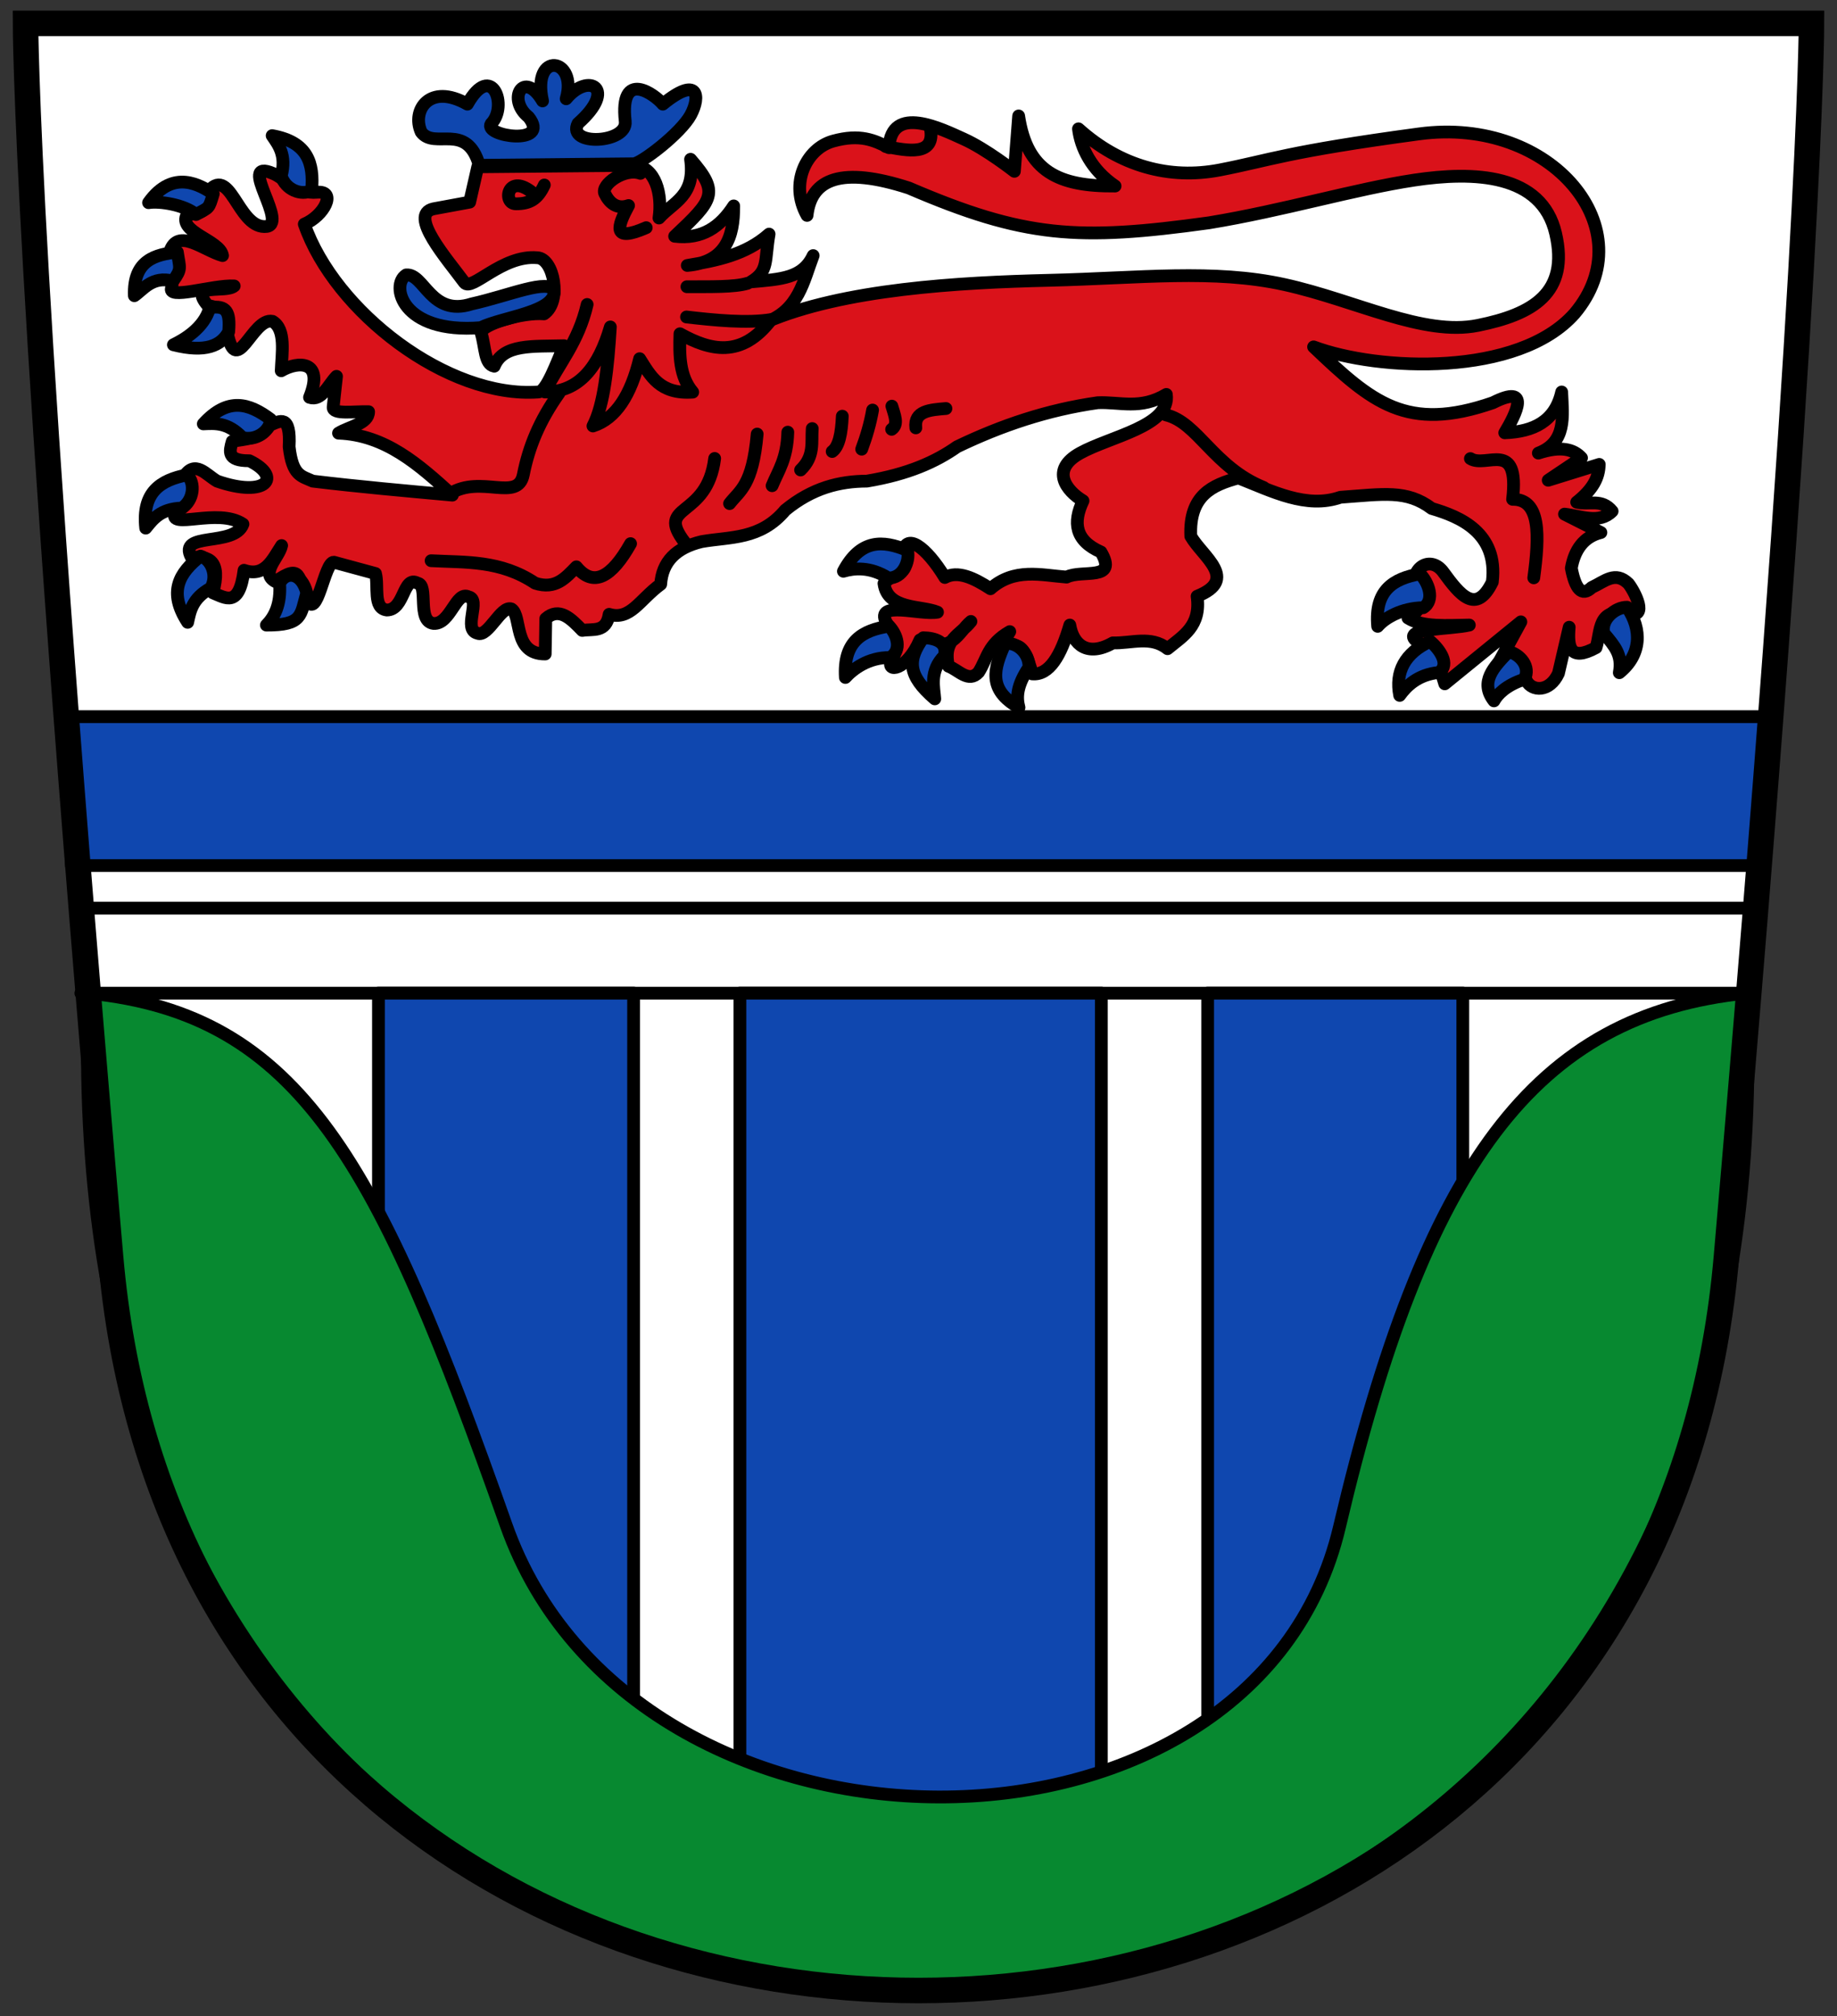 <!-- Created with Inkscape (http://www.inkscape.org/) -->
<svg xmlns:rdf="http://www.w3.org/1999/02/22-rdf-syntax-ns#" xmlns="http://www.w3.org/2000/svg" height="474" width="432" version="1.1" xmlns:cc="http://creativecommons.org/ns#" xmlns:dc="http://purl.org/dc/elements/1.1/">
 <rect width="100%" height="100%" fill="#333333" stroke="none"/>

 <g transform="translate(0,-578.362)">
  <path d="m4,581.86,420,0s0,60-20,290-360,230-380,0-20-290-20-290z" fill="#FFF"/>
  <rect stroke-linejoin="round" stroke-dasharray="none" stroke-dashoffset="0" height="180" width="60" stroke="#000" stroke-linecap="round" stroke-miterlimit="4" y="811.86" x="89" stroke-width="3" fill="#0f47af"/>
  <rect stroke-linejoin="round" stroke-dasharray="none" stroke-dashoffset="0" height="170" width="60" stroke="#000" stroke-linecap="round" stroke-miterlimit="4" y="811.86" x="284" stroke-width="3" fill="#0f47af"/>
  <rect stroke-linejoin="round" stroke-dasharray="none" stroke-dashoffset="0" height="190" width="85" stroke="#000" stroke-linecap="round" stroke-miterlimit="4" y="811.86" x="174" stroke-width="3" fill="#0f47af"/>
  <rect stroke-linejoin="round" stroke-dasharray="none" stroke-dashoffset="0" height="35" width="398.18" stroke="#000" stroke-linecap="round" stroke-miterlimit="4" y="746.86" x="16.796" stroke-width="3" fill="#0f47af"/>
  <path stroke-linejoin="miter" d="m20.786,811.86c50,5,68.214,40,98.214,125s176,85.5,196,0.5,45.786-120.5,95.786-125.5c6.78,173.57-108.58,235.34-196.79,235.04-88.21-0.4-199.29-64.32-193.21-235.04z" stroke="#000" stroke-linecap="butt" stroke-miterlimit="4" stroke-dasharray="none" stroke-width="3" fill="#078930"/>
  <path stroke-linejoin="round" d="m45.013,709.42c-3.353-6.199,10.137-2.342,12.122-7.829-5.873-3.975-17.78,1.546-15.91-2.778,3.836-1.804,2.758-5.083,1.977-8.273,2.624-4.267,5.248-0.534,7.872,0.949,11.605,4.038,15.416-0.972,7.576-4.798-5.401,0.044-4.673-2.269-4.041-4.546,3.166-0.645,6.6-0.485,8.87-3.819,2.353-0.99,4.928-2.685,4.515,5.081,0.787,6.878,2.87,6.847,5.556,8.081,10.922,1.315,21.876,2.287,32.83,3.283-7.937-7.221-15.736-14.159-26.77-14.567,2.555-1.583,7.052-2.195,7.072-5.045-3.264-0.122-8.515,0.748-8.334-1.097l0.788-7.219c-2.001,2.046-3.485,5.904-6.344,4.946,3.504-8.702-2.666-8.585-6.658-6.252,0.146-4.125,1.155-9.733-2.04-11.622-4.867-1.077-8.698,14.521-10.852,1.589-0.706-1.741-1.411-5.267-4.324-5.242-4.79-5.593,4.152-2.893,6.158-4.663-5.03-0.294-16.153,3.482-14.67,0.265,0.156-3.283,2.51-5.137-0.444-8.42,1.894-5.612,7.903-0.251,12.374,1.01-0.619-3.673-10.71-5.507-8.321-9.706,3.254,0.032,5.45-0.991,4.663-4.984,5.417-7.115,7.083,7.811,13.507,7.872,6.444,0.172-6.932-16.33,2.02-12.492,2.744,1.1,5.635,4.861,10.354,4.423,4.719-0.437,1.65,5.569-3,7.489,7.125,20.584,33.75,41.024,55.035,39.47,1.871,0.031,4.449-7.159,6.048-10.877-7.275,0.214-14.259-0.507-16.415,4.816-2.32-0.422-2.058-4.49-3.104-7.885,0.165-1.954,9.755-4.862,14.813-4.421,4.239-2.902,2.301-13.088-1.607-13.201-8.202-0.727-15.37,8.004-17.106,5.855-4.128-5.606-13.323-16.034-7.273-17.354l8.5-1.571,1.9-8.308,36.708-0.339c5.162,0.315,6.73,6.899,5.913,12.38,3.433-3.837,8.621-5.164,7.428-13.808,6.878,7.875,5.335,9.543-3.745,18.096,6.484,0.8,10.73-2.234,13.89-7.132,0.063,7.393-1.995,13.224-10.92,13.994,6.9-1.16,13.742-2.474,19.241-7.367-1.097,6.324-0.023,8.679-4.28,11.229,7.195-0.64,12.141-0.85,14.647-6.178-2.308,6.033-3.373,12.792-11.112,15.657,18.284-7.829,45.273-9.332,66.67-9.849,21.397-0.517,38.608-2.676,55.306,1.01s32.596,12.194,45.457,9.596c12.861-2.597,21.547-7.572,18.275-21.639-3.272-14.067-19.236-14.626-33.205-12.528-13.969,2.098-30.737,7.16-48.278,10.04-30.84,4.287-43.409,3.513-70.624-8.181-15.712-5.088-22.973-2.271-23.93,6.443-4.177-7.421-0.224-15.714,6.135-17.468,6.359-1.754,9.714-0.177,13.119,1.546,0.571-10.352,12.388-4.37,17.616-2.02,5.228,2.35,11.887,7.581,11.887,7.581l1.005-13.02c1.95,13.088,9.398,16.602,22.678,16.476-5.676-3.846-8.093-9.127-8.61-13.446,9.735,8.777,21.393,11.961,33.236,9.67,11.843-2.29,15.508-4.26,46.885-8.482s53.12,22.64,36.539,42.248c-13.267,14.977-46.222,13.516-61.367,7.829,13.711,13.059,21.885,20.173,42.174,13.132,9.033-4.562,5.473,2.58,2.778,7.071,6.774-0.255,11.834-2.693,13.385-9.596,0.269,5.768,1.155,11.824-5.482,14.369,5.207-1.709,8.27-0.966,10.15,1.127l-7.829,5.255,11.999-3.727c-0.078,3.082-1.425,5.806-5.303,8.887,2.955,0.713,5.848-0.943,8.334,2.12-3.024,3.072-7.3,1.134-11.204,0.684l8.561,4.324c-4.047,1.004-6.202,4.078-6.954,8.377,0.927,4.862,2.443,6.796,4.798,4.546,3.115-1.444,5.515-3.934,8.63-0.906,1.559,1.987,4.679,8.2,0.105,7.04-7.506-1.515-6.491,4.146-7.724,8.007-6.196,3.368-6.7-0.174-6.314-4.798l-2.525,10.859c-2.104,4.511-6.208,4.194-7.484,1.804-3.326-8.828-2.747-6.188-7.436-2.745l6.081-11.18-17.896,14.568c-0.921-2.984-1.84-6.86-6.815-10.201-3.192-2.918,8.247-2.576,12.589-3.61-5.3,0.068-10.938,0.557-14.418-1.651,3.579-1.696,4.958-7.308,1.526-7.589-0.589-4.627,4.027-7.079,6.831-3.135,3.823,5.233,7.646,10.078,11.469,2.26,1.421-11.668-7.706-15.377-14.239-17.295-5.916-4.442-11.336-3.359-21.473-2.643-7.997,2.775-15.994-1.394-23.991-4.546-6.134,1.657-11.633,4.085-11.204,13.711,2.777,4.861,11.404,10.126,1.485,14.112,0.987,7.083-3.378,9.35-6.949,12.331-3.906-3.123-8.53-1.218-12.862-1.367-5.946,3.381-9.356,0.44-10.119-4.189-2.104,7.221-4.854,11.859-8.858,11.478-2.237-8.838-4.358-6.746-7.978-5.441l2.712-4.497c-5.22,2.996-5.27,6.354-7.342,9.571-2.357,2.548-4.714-0.567-7.071-1.429-1.393-6.439,2.677-7.2,5.278-10.533-3.136,2.646-4.437,7.86-11.979,4.337-3.219,7.432-8.106,7.675-6.683,4.847,2.588-4.337,0.234-6.477-1.26-8.999-2.645-5.189,8.009-1.618,12.063-2.365-3.802-1.611-11.747-0.487-12.589-6.75,2.245-2.737,6.707-2.075,4.38-6.765,0.565-5.616,5.584-1.804,9.936,5.359,3.011-1.66,6.773,0.058,10.729,2.648,5.631-4.96,11.822-3.202,17.905-2.74,3.615-1.827,12.156,1.059,8.081-5.895-6.147-2.695-6.622-6.965-4.219-12.035-3.881-2.328-7.803-7.254-0.714-11.198,7.089-3.944,21.352-6.386,20.308-13.821-6.128,3.652-10.859,1.72-16.132,1.952-11.794,1.662-22.715,5.362-33.082,10.354-4.999,3.523-11.469,6.457-21.213,8.081-6.398,0.028-12.795,1.574-19.193,6.819-5.86,6.978-12.91,6.222-19.662,7.403-6.066,1.437-9.28,4.776-9.632,10.022-5.042,3.708-7.125,8.54-12.122,7.071-0.705,4.412-3.833,3.372-6.313,3.788-2.705-2.807-5.416-5.554-8.586-2.778l-0.135,8.316c-7.647,0.039-5.411-8.931-7.946-10.589-2.476-0.881-5.488,6.755-7.964,5.716-3.572-0.857,0.899-7.973-2.107-8.55-2.953-1.563-4.261,6.484-8.234,6.247-4.054-0.516-1.073-9.095-3.783-9.474-3.41-1.908-3.003,6.295-7.206,6.314-3.344-0.41-1.877-5.629-2.673-8.586l-9.744-2.643c-2.253-0.355-3.967,14.265-6.467,8.599-2.005-4.982-1.117-8.397-7.318-4.053-3.677-1.991,0.853-5.623,1.454-8.469-2.18,3.341-3.92,7.489-8.839,5.808-1.143,8.906-4.346,6.488-7.324,5.303,2.055-7.667-0.98-8.678-5.051-8.334z" stroke="#000" stroke-linecap="round" stroke-miterlimit="4" stroke-dasharray="none" stroke-width="3" fill="#da121a"/>
  <path stroke-linejoin="round" d="m73.286,623.11c-2.368,1.364-6.202-0.177-7.143-3.393,1.266-4.896-0.673-7.303-2.143-9.464,8.43,1.505,9.843,6.532,9.286,12.857z" stroke="#000" stroke-linecap="round" stroke-miterlimit="4" stroke-dasharray="none" stroke-width="3" fill="#0f47af"/>
  <path stroke-linejoin="round" d="m50.159,623.93c-1.126,3.716-0.878,3.088-4.065,4.874-2.67-2.302-8.582-3.222-11.159-2.789,5.766-8.134,12.373-3.993,15.224-2.085z" stroke="#000" stroke-linecap="round" stroke-miterlimit="4" stroke-dasharray="none" stroke-width="3" fill="#0f47af"/>
  <path stroke-linejoin="round" d="m41.707,637.63c0.55,3.844,1.114,3.845-1.02,6.811-4.903-1.239-6.937,1.964-9.089,3.446-0.327-8.428,5.036-9.698,10.109-10.257z" stroke="#000" stroke-linecap="round" stroke-miterlimit="4" stroke-dasharray="none" stroke-width="3" fill="#0f47af"/>
  <path stroke-linejoin="round" d="m53.776,656.35c0.396-4.682-0.486-6.279-4.45-5.652-1.325,4.881-6.201,7.578-8.549,8.727,7.542,1.918,11.281,0.211,12.999-3.075z" stroke="#000" stroke-linecap="round" stroke-miterlimit="4" stroke-dasharray="none" stroke-width="3" fill="#0f47af"/>
  <path stroke-linejoin="round" d="m63.637,676.96c-0.098,2.731-3.436,5.166-6.662,4.26-3.482-3.668-6.55-3.299-9.162-3.197,5.743-6.352,10.755-4.887,15.824-1.063z" stroke="#000" stroke-linecap="round" stroke-miterlimit="4" stroke-dasharray="none" stroke-width="3" fill="#0f47af"/>
  <path stroke-linejoin="round" d="m44,690.01c1.974,1.89,1.571,6.002-1.252,7.808-5.055,0.16-6.821,2.695-8.482,4.713-0.921-8.513,3.507-11.281,9.734-12.521z" stroke="#000" stroke-linecap="round" stroke-miterlimit="4" stroke-dasharray="none" stroke-width="3" fill="#0f47af"/>
  <path stroke-linejoin="round" d="m47.149,709.11c2.615,0.793,4.117,4.642,2.416,7.53-4.436,2.429-4.864,5.49-5.433,8.041-4.673-7.176-1.976-11.647,3.017-15.57z" stroke="#000" stroke-linecap="round" stroke-miterlimit="4" stroke-dasharray="none" stroke-width="3" fill="#0f47af"/>
  <path stroke-linejoin="round" d="m72.142,717.76c-1.19-4.805-4.882-5.233-6.388-2.24,0.36,5.045-1.267,7.955-3.104,9.814,8.563,0.043,8.004-2.324,9.492-7.574z" stroke="#000" stroke-linecap="round" stroke-miterlimit="4" stroke-dasharray="none" stroke-width="3" fill="#0f47af"/>
  <path stroke-linejoin="round" d="m213.43,707.79c0.57,2.673-1.181,6.562-4.531,6.469-4.271-2.709-8.05-2.318-10.558-1.583,4.022-7.56,9.24-7.36,15.088-4.886z" stroke="#000" stroke-linecap="round" stroke-miterlimit="4" stroke-dasharray="none" stroke-width="3" fill="#0f47af"/>
  <path stroke-linejoin="round" d="m209.1,725.58c1.886,1.978,3.082,5.71,0.18,7.386-5.057-0.071-8.723,2.739-10.474,4.679-0.533-8.546,4.017-11.109,10.294-12.065z" stroke="#000" stroke-linecap="round" stroke-miterlimit="4" stroke-dasharray="none" stroke-width="3" fill="#0f47af"/>
  <path stroke-linejoin="round" d="m217.12,728.31c2.733,0.03,5.786,0.984,4.961,4.232-3.58,3.572-2.421,7.524-2.253,10.132-6.493-5.583-6.404-9.201-2.707-14.364z" stroke="#000" stroke-linecap="round" stroke-miterlimit="4" stroke-dasharray="none" stroke-width="3" fill="#0f47af"/>
  <path stroke-linejoin="round" d="m236.34,729.7c2.685-0.51,5.799,2.205,5.631,5.552-2.804,4.208-3.015,6.94-2.337,9.464-7.467-4.192-5.899-9.226-3.294-15.016z" stroke="#000" stroke-linecap="round" stroke-miterlimit="4" stroke-dasharray="none" stroke-width="3" fill="#0f47af"/>
  <path stroke-linejoin="round" d="m333.94,713.28c1.94,1.925,3.607,6.208,0.752,7.963-5.057,0.069-9.011,2.395-10.708,4.382-0.769-8.528,3.707-11.216,9.956-12.345z" stroke="#000" stroke-linecap="round" stroke-miterlimit="4" stroke-dasharray="none" stroke-width="3" fill="#0f47af"/>
  <path stroke-linejoin="round" d="m336.35,729.14c2.082,1.77,4.781,5.363,2.07,7.333-5.036,0.459-7.721,3.273-9.26,5.386-1.094-5.471,1.172-9.982,7.19-12.718z" stroke="#000" stroke-linecap="round" stroke-miterlimit="4" stroke-dasharray="none" stroke-width="3" fill="#0f47af"/>
  <path stroke-linejoin="round" d="m354.8,731.55c2.652,0.659,5.24,3.534,3.688,6.505-4.307,1.401-6.365,3.587-7.161,5.092-3.424-4.429-0.064-7.96,3.473-11.596z" stroke="#000" stroke-linecap="round" stroke-miterlimit="4" stroke-dasharray="none" stroke-width="3" fill="#0f47af"/>
  <path stroke-linejoin="round" d="m382.63,721.13c-2.733-0.034-6.218,2.826-5.469,6.092,2.603,3.119,4.409,5.095,3.646,9.305,5.192-4.181,5.399-10.15,1.823-15.397z" stroke="#000" stroke-linecap="round" stroke-miterlimit="4" stroke-dasharray="none" stroke-width="3" fill="#0f47af"/>
  <path stroke-linejoin="round" d="m215.37,678.96c-0.46-4.024,3.373-4.232,7.084-4.549m-61.012-21.523c6.519,0.754,14.302,1.542,19.946,0.598-7.029,9.219-14.451,7.248-21.486,3.348-0.155,5.036-0.144,10.007,3.003,13.722-7.776,0.542-9.922-3.842-12.483-7.863-2.063,8.469-5.553,14.085-10.981,15.824,2.591-4.903,3.502-13.723,4.095-23.288-2.729,9.312-7.306,15.388-15.41,15.292,3.352-6.797,7.879-11.637,9.949-20.572m71.665,23.904c0.59,2.061,1.624,4.299-0.059,5.451m-4.481-4.533c-0.587,3.333-1.497,6.343-2.559,9.201m-4.561-7.76c-0.173,4.01-0.783,7.146-2.381,8.308m-4.691-5.395c-0.241,3.246,0.617,6.491-2.738,9.737m-3.007-8.893c-0.177,6.305-2.185,8.948-3.691,12.594m-3.512-12.143c-1.074,12.124-4.109,13.267-6.488,16.344m-3.509-10.61c-1.788,14.398-14.135,10.435-7.023,19.737m-59.658,4.303c8.15,0.435,16.299-0.151,24.449,5.278,4.831,1.589,7.188-1.277,9.713-3.839,3.999,4.891,8.268,2.508,12.744-5.452m-42.454-11.746c7.277-4.527,15.923,2.076,17.233-4.48,1.31-6.556,3.73-12.559,8.422-19.176m-6.64-47.41c-5.59-4.211-6.689,2.927-3.508,2.913s5.059-0.98,6.663-4.426m33.534,23.92c5.358-0.02,11.144,0.131,14.227-0.799m-25.169-25.856c-3.71-1.368-9.348,2.679-8.369,4.749,0.978,2.07,2.76,3.806,5.586,2.816-2.623,4.872-4.02,8.784,4.153,5.207m56.336-19.083c4.98,0.952,11.81,2.444,10.477-4.37m55.414,67.473c7.48,1.763,11.211,12.329,22.977,17.058m48.619-6.786c3.694,2.332,11.602-4.7,9.921,9.574,6.645-0.079,6.305,8.572,4.979,18.458m-341.68,77.66h392.5m-392.5,20,390,0" stroke="#000" stroke-linecap="round" stroke-miterlimit="4" stroke-dasharray="none" stroke-width="3" fill="none"/>
  <path stroke-linejoin="round" d="m95.52,643c4.257-0.38,5.794,9.923,15.405,6.819,8.839-1.957,18.139-6.093,19.402-3.03,0.223,4.991-12.034,6.061-17.29,8.617-18.7,1.512-21.252-10.096-17.517-12.405z" stroke="#000" stroke-linecap="round" stroke-miterlimit="4" stroke-dasharray="none" stroke-width="3" fill="#0f47af"/>
  <path stroke-linejoin="round" d="m112.72,617.23c-2.966-10.319-10.532-3.581-13.668-7.816-2.284-5.1,1.949-11.613,10.859-6.566,5.757-10.25,9.655,0.512,5.589,4.602-1.957,2.981,14.191,5.282,8.806-1.571-5.217-4.148-1.157-11.313,3.283-3.788-2.632-11.872,8.352-10.199,5.556-0.505,5.188-6.309,12.217-2.5,2.778,5.808-2.749,5.382,11.692,4.738,11.112-0.505-1.384-12.494,7.041-6.241,8.839-4.041,8.376-6.842,8.902-1.825,6.566,2.525s-11.749,11.498-13.446,11.499c-1.696,0.001-36.274,0.357-36.274,0.357z" stroke="#000" stroke-linecap="round" stroke-miterlimit="4" stroke-dasharray="none" stroke-width="3" fill="#0f47af"/>
  <path stroke-linejoin="miter" d="m6,583.86,420,0s0,60-20,290-360,230-380,0-20-290-20-290z" stroke="#000" stroke-linecap="butt" stroke-miterlimit="4" stroke-dasharray="none" stroke-width="6" fill="none"/>
 </g>
</svg>
